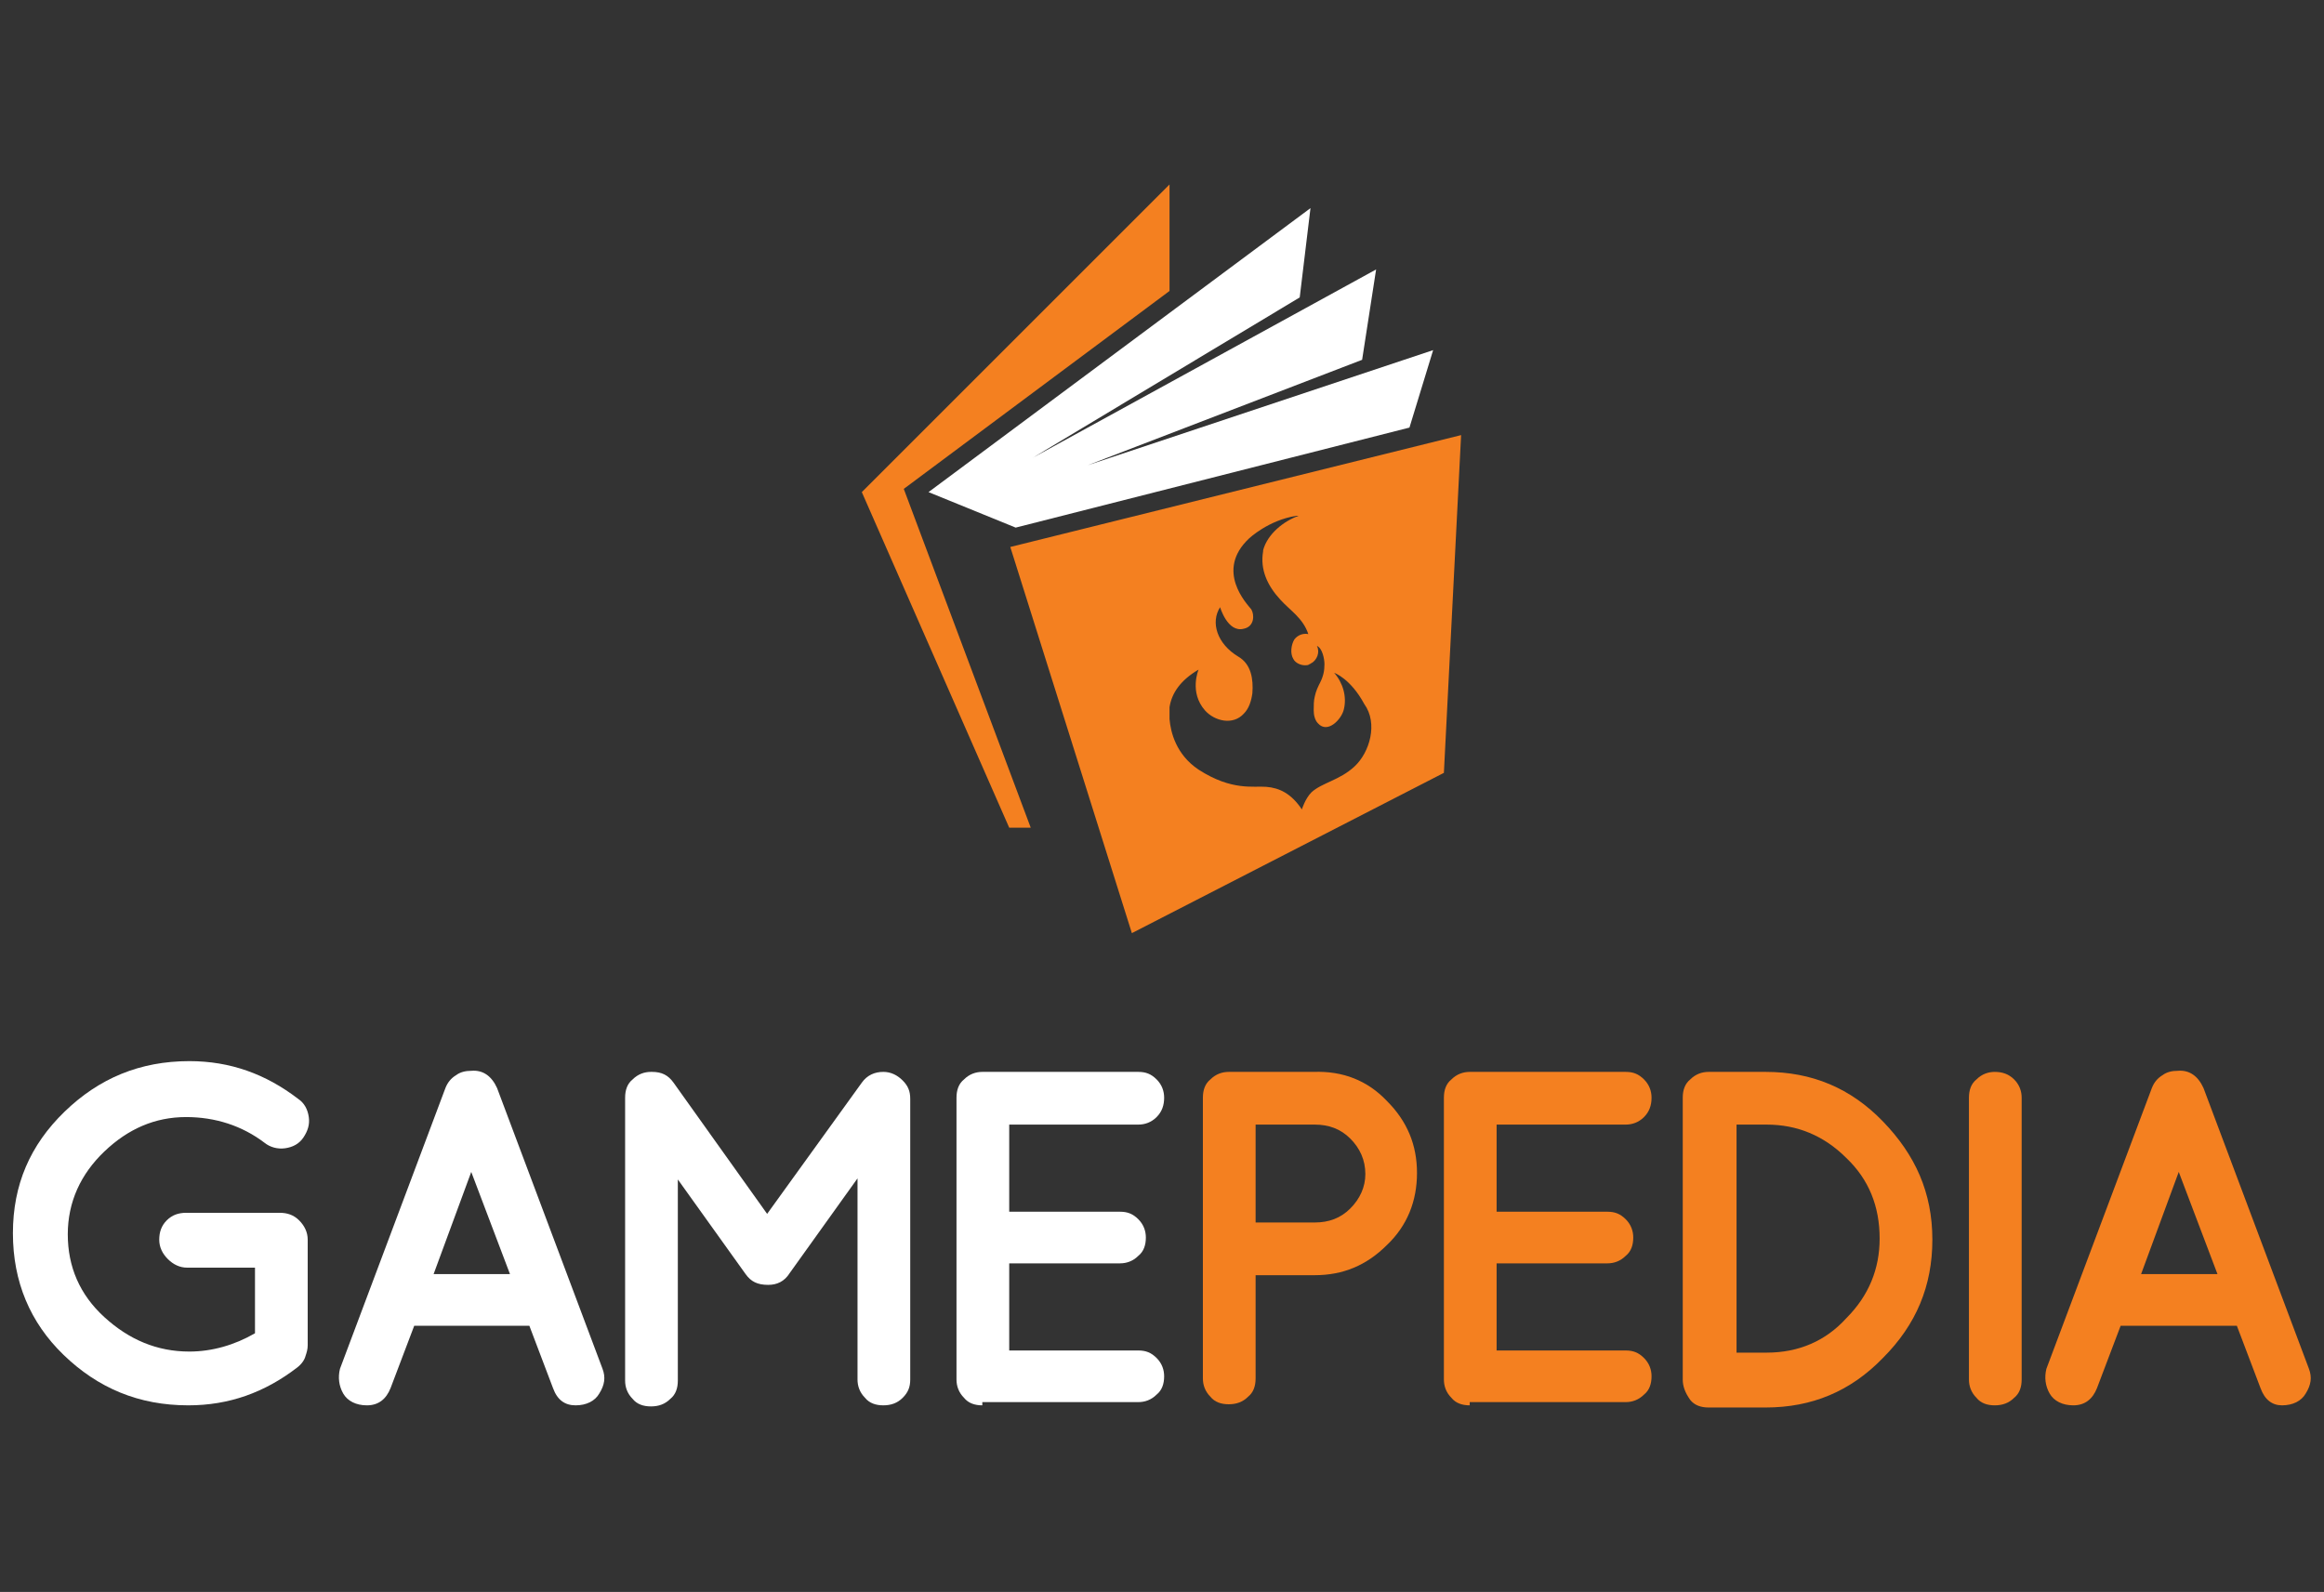 <?xml version="1.0" encoding="UTF-8" standalone="no"?>
<!-- Generator: Adobe Illustrator 18.1.1, SVG Export Plug-In . SVG Version: 6.00 Build 0)  -->

<svg
   xmlns:dc="http://purl.org/dc/elements/1.1/"
   xmlns:cc="http://creativecommons.org/ns#"
   xmlns:rdf="http://www.w3.org/1999/02/22-rdf-syntax-ns#"
   xmlns:svg="http://www.w3.org/2000/svg"
   xmlns="http://www.w3.org/2000/svg"
   xmlns:sodipodi="http://sodipodi.sourceforge.net/DTD/sodipodi-0.dtd"
   xmlns:inkscape="http://www.inkscape.org/namespaces/inkscape"
   version="1.1"
   id="Layer_1"
   x="0px"
   y="0px"
   viewBox="-1 -48 216 148"
   enable-background="new -1 -48 216 148"
   xml:space="preserve"
   inkscape:version="0.91 r13725"
   sodipodi:docname="logo-light.svg"><rect x="-1" y="-48" width="216" height="148" fill="#333333" stroke="none"/><defs
     id="defs55" /><sodipodi:namedview
     pagecolor="#ffffff"
     bordercolor="#666666"
     borderopacity="1"
     objecttolerance="10"
     gridtolerance="10"
     guidetolerance="10"
     inkscape:pageopacity="0"
     inkscape:pageshadow="2"
     inkscape:window-width="2297"
     inkscape:window-height="1149"
     id="namedview53"
     showgrid="false"
     inkscape:zoom="1.4351852"
     inkscape:cx="108"
     inkscape:cy="74"
     inkscape:window-x="0"
     inkscape:window-y="0"
     inkscape:window-maximized="0"
     inkscape:current-layer="Layer_1" /><g
     id="g3"
     transform="translate(0,15.65)"><g
       id="g5"><polygon
         points="107.7,-46.5 107.7,-36.6 83,-18.2 94.8,13.3 92.8,13.3 79.1,-17.9 "
         id="polygon7"
         style="fill:#f48020" /><polygon
         points="120.8,-44.3 119.8,-36 95,-21.1 126.9,-38.6 125.6,-30.2 100.1,-20.4 132.2,-31.1 130,-23.9 93.4,-14.6 85.3,-17.9 "
         id="polygon9"
         style="fill:#ffffff" /><g
         id="g11"><path
           d="m 92.9,-12.8 11.3,35.9 29,-14.9 1.6,-31.4 -41.9,10.4 z m 32,20.4 c -1.4,1.3 -3,1.5 -4,2.4 -0.6,0.6 -0.9,1.6 -0.9,1.6 -1,-1.5 -2.1,-2 -3.3,-2.1 -1.2,-0.1 -3.2,0.4 -6.3,-1.6 -2.1,-1.4 -2.6,-3.5 -2.7,-4.7 0,-0.1 0,-0.1 0,-0.2 0,-0.1 0,-0.2 0,-0.3 0,-0.1 0,-0.4 0,-0.5 l 0,-0.1 0,0 c 0.2,-1.3 1,-2.5 2.7,-3.5 0,0 -0.9,2.1 0.6,3.8 0.9,1 2.6,1.4 3.6,0.3 0.5,-0.5 0.7,-1.2 0.8,-1.9 0.1,-1.3 -0.1,-2.7 -1.3,-3.4 -2,-1.2 -2.6,-3.2 -1.7,-4.6 0,0 0.7,2.4 2.2,2 1,-0.2 1,-1.3 0.7,-1.8 -0.4,-0.5 -3.4,-3.6 -0.2,-6.6 0,0 1.8,-1.7 4.4,-2.1 0.1,0 0.2,0 0.2,0 -1.4,0.5 -2.9,1.7 -3.3,3.2 l 0,0.1 c -0.3,1.7 0.4,3.2 1.6,4.5 0.9,1 2.1,1.7 2.6,3.2 -0.5,-0.1 -1,0.1 -1.3,0.5 -0.3,0.5 -0.4,1.3 -0.1,1.8 0.2,0.4 0.7,0.6 1.1,0.6 0.1,0 0.3,0 0.4,-0.1 0.1,0 0.1,-0.1 0.2,-0.1 0.5,-0.3 0.8,-1 0.5,-1.6 0.5,0.2 0.7,1.2 0.7,1.7 0,0.6 -0.1,1.1 -0.4,1.7 -0.2,0.4 -0.4,0.8 -0.5,1.3 -0.1,0.4 -0.1,0.8 -0.1,1.3 0,0.4 0.1,0.9 0.4,1.2 0.9,1 2.2,-0.4 2.4,-1.3 0.3,-1.2 -0.1,-2.5 -0.9,-3.4 0,0 1.5,0.5 2.8,2.9 1.3,1.8 0.5,4.5 -0.9,5.8 z"
           id="path13"
           inkscape:connector-curvature="0"
           style="fill:#f48020" /></g></g><g
       id="g15"><path
         d="m 27.6,61.4 c 0,0.4 -0.1,0.7 -0.2,1 l 0,0 C 27.3,62.8 27,63.2 26.6,63.5 23.6,65.8 20.3,67 16.5,67 11.9,67 8.1,65.4 4.9,62.3 1.8,59.3 0.2,55.5 0.2,51 0.2,46.5 1.8,42.8 5,39.7 8.2,36.6 12,35 16.6,35 c 3.8,0 7.1,1.2 10.1,3.5 0.6,0.4 0.9,1 1,1.7 0.1,0.7 -0.1,1.3 -0.5,1.9 -0.4,0.6 -1,0.9 -1.7,1 C 24.8,43.2 24.1,43 23.6,42.6 21.5,41 19,40.2 16.3,40.2 c -2.9,0 -5.4,1.1 -7.6,3.2 -2.2,2.1 -3.4,4.7 -3.4,7.7 0,3 1.1,5.6 3.4,7.7 2.3,2.1 4.9,3.2 7.9,3.2 2.1,0 4.2,-0.6 6.1,-1.7 l 0,-6.1 -6.3,0 c -0.7,0 -1.3,-0.3 -1.8,-0.8 -0.5,-0.5 -0.8,-1.1 -0.8,-1.8 0,-0.7 0.2,-1.3 0.7,-1.8 0.5,-0.5 1.1,-0.7 1.8,-0.7 l 8.7,0 c 0.7,0 1.3,0.2 1.8,0.7 0.5,0.5 0.8,1.1 0.8,1.8 l 0,9.8 0,0 z"
         id="path17"
         inkscape:connector-curvature="0"
         style="fill:#ffffff" /><path
         d="m 50.4,65.4 -2.2,-5.8 -10.7,0 -2.2,5.8 c -0.4,1 -1.1,1.6 -2.2,1.6 -1,0 -1.8,-0.4 -2.2,-1.1 -0.4,-0.7 -0.5,-1.5 -0.3,-2.3 l 9.8,-26.1 c 0.2,-0.5 0.5,-0.9 1,-1.2 0.4,-0.3 0.9,-0.4 1.4,-0.4 1.1,-0.1 1.9,0.5 2.4,1.6 L 55,63.6 c 0.3,0.8 0.2,1.5 -0.3,2.3 -0.4,0.7 -1.2,1.1 -2.2,1.1 -1,0 -1.7,-0.5 -2.1,-1.6 z m -11.1,-10.6 7.1,0 -3.6,-9.5 -3.5,9.5 z"
         id="path19"
         inkscape:connector-curvature="0"
         style="fill:#ffffff" /><path
         d="m 70.4,55.8 0,0 c -1,0 -1.6,-0.3 -2.1,-1 L 62,46 62,64.7 c 0,0.7 -0.2,1.3 -0.7,1.7 -0.5,0.5 -1.1,0.7 -1.8,0.7 -0.7,0 -1.3,-0.2 -1.7,-0.7 -0.5,-0.5 -0.7,-1.1 -0.7,-1.7 l 0,-26.3 c 0,-0.7 0.2,-1.3 0.7,-1.7 0.5,-0.5 1.1,-0.7 1.7,-0.7 l 0.1,0 c 0.9,0 1.5,0.3 2,1 L 70.3,49.2 79.1,37 c 0.5,-0.7 1.2,-1 2,-1 l 0,0 c 0.7,0 1.3,0.3 1.8,0.8 0.5,0.5 0.7,1 0.7,1.7 l 0,26.1 c 0,0.7 -0.2,1.2 -0.7,1.7 -0.5,0.5 -1.1,0.7 -1.8,0.7 -0.7,0 -1.3,-0.2 -1.7,-0.7 -0.5,-0.5 -0.7,-1.1 -0.7,-1.7 l 0,-18.7 -6.3,8.8 c -0.5,0.8 -1.2,1.1 -2,1.1 z"
         id="path21"
         inkscape:connector-curvature="0"
         style="fill:#ffffff" /><path
         d="M 90.3,67 C 89.6,67 89,66.8 88.6,66.3 88.1,65.8 87.9,65.2 87.9,64.6 l 0,-26.2 c 0,-0.7 0.2,-1.3 0.7,-1.7 0.5,-0.5 1.1,-0.7 1.7,-0.7 l 14.5,0 c 0.7,0 1.2,0.2 1.7,0.7 0.5,0.5 0.7,1.1 0.7,1.7 0,0.7 -0.2,1.3 -0.7,1.8 -0.5,0.5 -1.1,0.7 -1.7,0.7 l -12,0 0,8.1 10.3,0 c 0.7,0 1.2,0.2 1.7,0.7 0.5,0.5 0.7,1.1 0.7,1.7 0,0.7 -0.2,1.3 -0.7,1.7 -0.5,0.5 -1.1,0.7 -1.7,0.7 l -10.3,0 0,8.1 12,0 c 0.7,0 1.2,0.2 1.7,0.7 0.5,0.5 0.7,1.1 0.7,1.7 0,0.7 -0.2,1.3 -0.7,1.7 -0.5,0.5 -1.1,0.7 -1.7,0.7 l -14.4,0 -0.1,0 0,0.3 z"
         id="path23"
         inkscape:connector-curvature="0"
         style="fill:#ffffff" /><path
         d="m 127.9,38.7 c 1.9,1.9 2.8,4.1 2.8,6.7 0,2.6 -0.9,4.9 -2.8,6.7 -1.9,1.9 -4.1,2.8 -6.7,2.8 l -5.5,0 0,9.6 c 0,0.7 -0.2,1.3 -0.7,1.7 -0.5,0.5 -1.1,0.7 -1.8,0.7 -0.7,0 -1.3,-0.2 -1.7,-0.7 -0.5,-0.5 -0.7,-1.1 -0.7,-1.7 l 0,-26.1 c 0,-0.7 0.2,-1.3 0.7,-1.7 0.5,-0.5 1.1,-0.7 1.7,-0.7 l 7.9,0 c 2.7,-0.1 5,0.8 6.8,2.7 z m -12.2,2.2 0,9.1 5.5,0 c 1.3,0 2.4,-0.4 3.3,-1.3 0.9,-0.9 1.4,-2 1.4,-3.2 0,-1.3 -0.5,-2.4 -1.4,-3.3 -0.9,-0.9 -2,-1.3 -3.3,-1.3 l -5.5,0 0,0 z"
         id="path25"
         inkscape:connector-curvature="0"
         style="fill:#f48020" /><path
         d="m 135.6,67 c -0.7,0 -1.3,-0.2 -1.7,-0.7 -0.5,-0.5 -0.7,-1.1 -0.7,-1.7 l 0,-26.2 c 0,-0.7 0.2,-1.3 0.7,-1.7 0.5,-0.5 1.1,-0.7 1.7,-0.7 l 14.5,0 c 0.7,0 1.2,0.2 1.7,0.7 0.5,0.5 0.7,1.1 0.7,1.7 0,0.7 -0.2,1.3 -0.7,1.8 -0.5,0.5 -1.1,0.7 -1.7,0.7 l -12,0 0,8.1 10.3,0 c 0.7,0 1.2,0.2 1.7,0.7 0.5,0.5 0.7,1.1 0.7,1.7 0,0.7 -0.2,1.3 -0.7,1.7 -0.5,0.5 -1.1,0.7 -1.7,0.7 l -10.3,0 0,8.1 12,0 c 0.7,0 1.2,0.2 1.7,0.7 0.5,0.5 0.7,1.1 0.7,1.7 0,0.7 -0.2,1.3 -0.7,1.7 -0.5,0.5 -1.1,0.7 -1.7,0.7 l -14.3,0 -0.2,0 0,0.3 z"
         id="path27"
         inkscape:connector-curvature="0"
         style="fill:#f48020" /><path
         d="m 155.4,64.6 0,-26.2 c 0,-0.7 0.2,-1.3 0.7,-1.7 0.5,-0.5 1.1,-0.7 1.7,-0.7 l 5.3,0 c 4.3,0 7.9,1.5 10.9,4.6 3,3.1 4.6,6.6 4.6,11 0,4.3 -1.5,7.9 -4.6,11 -3,3.1 -6.6,4.6 -10.9,4.6 l -5.3,0 c -0.7,0 -1.3,-0.2 -1.7,-0.7 -0.5,-0.7 -0.7,-1.3 -0.7,-1.9 z m 5,-23.7 0,21.2 2.8,0 c 3,0 5.5,-1.1 7.4,-3.2 2.1,-2.1 3.1,-4.6 3.1,-7.4 0,-3 -1,-5.5 -3.1,-7.5 -2.1,-2.1 -4.6,-3.1 -7.4,-3.1 0,0 -2.8,0 -2.8,0 z"
         id="path29"
         inkscape:connector-curvature="0"
         style="fill:#f48020" /><path
         d="m 182,38.4 c 0,-0.7 0.2,-1.3 0.7,-1.7 0.5,-0.5 1.1,-0.7 1.7,-0.7 0.7,0 1.3,0.2 1.8,0.7 0.5,0.5 0.7,1.1 0.7,1.7 l 0,26.2 c 0,0.7 -0.2,1.3 -0.7,1.7 -0.5,0.5 -1.1,0.7 -1.8,0.7 -0.7,0 -1.3,-0.2 -1.7,-0.7 -0.5,-0.5 -0.7,-1.1 -0.7,-1.7 l 0,-26.2 z"
         id="path31"
         inkscape:connector-curvature="0"
         style="fill:#f48020" /><path
         d="m 209.1,65.4 -2.2,-5.8 -10.8,0 -2.2,5.8 c -0.4,1 -1.1,1.6 -2.2,1.6 -1,0 -1.8,-0.4 -2.2,-1.1 -0.4,-0.7 -0.5,-1.5 -0.3,-2.3 L 199,37.5 c 0.2,-0.5 0.5,-0.9 1,-1.2 0.4,-0.3 0.9,-0.4 1.4,-0.4 1.1,-0.1 1.9,0.5 2.4,1.6 l 9.8,26.1 c 0.3,0.8 0.2,1.5 -0.3,2.3 -0.4,0.7 -1.2,1.1 -2.2,1.1 -0.9,0 -1.6,-0.5 -2,-1.6 z M 198,54.8 l 7.1,0 -3.6,-9.5 -3.5,9.5 z"
         id="path33"
         inkscape:connector-curvature="0"
         style="fill:#f48020" /></g></g></svg>